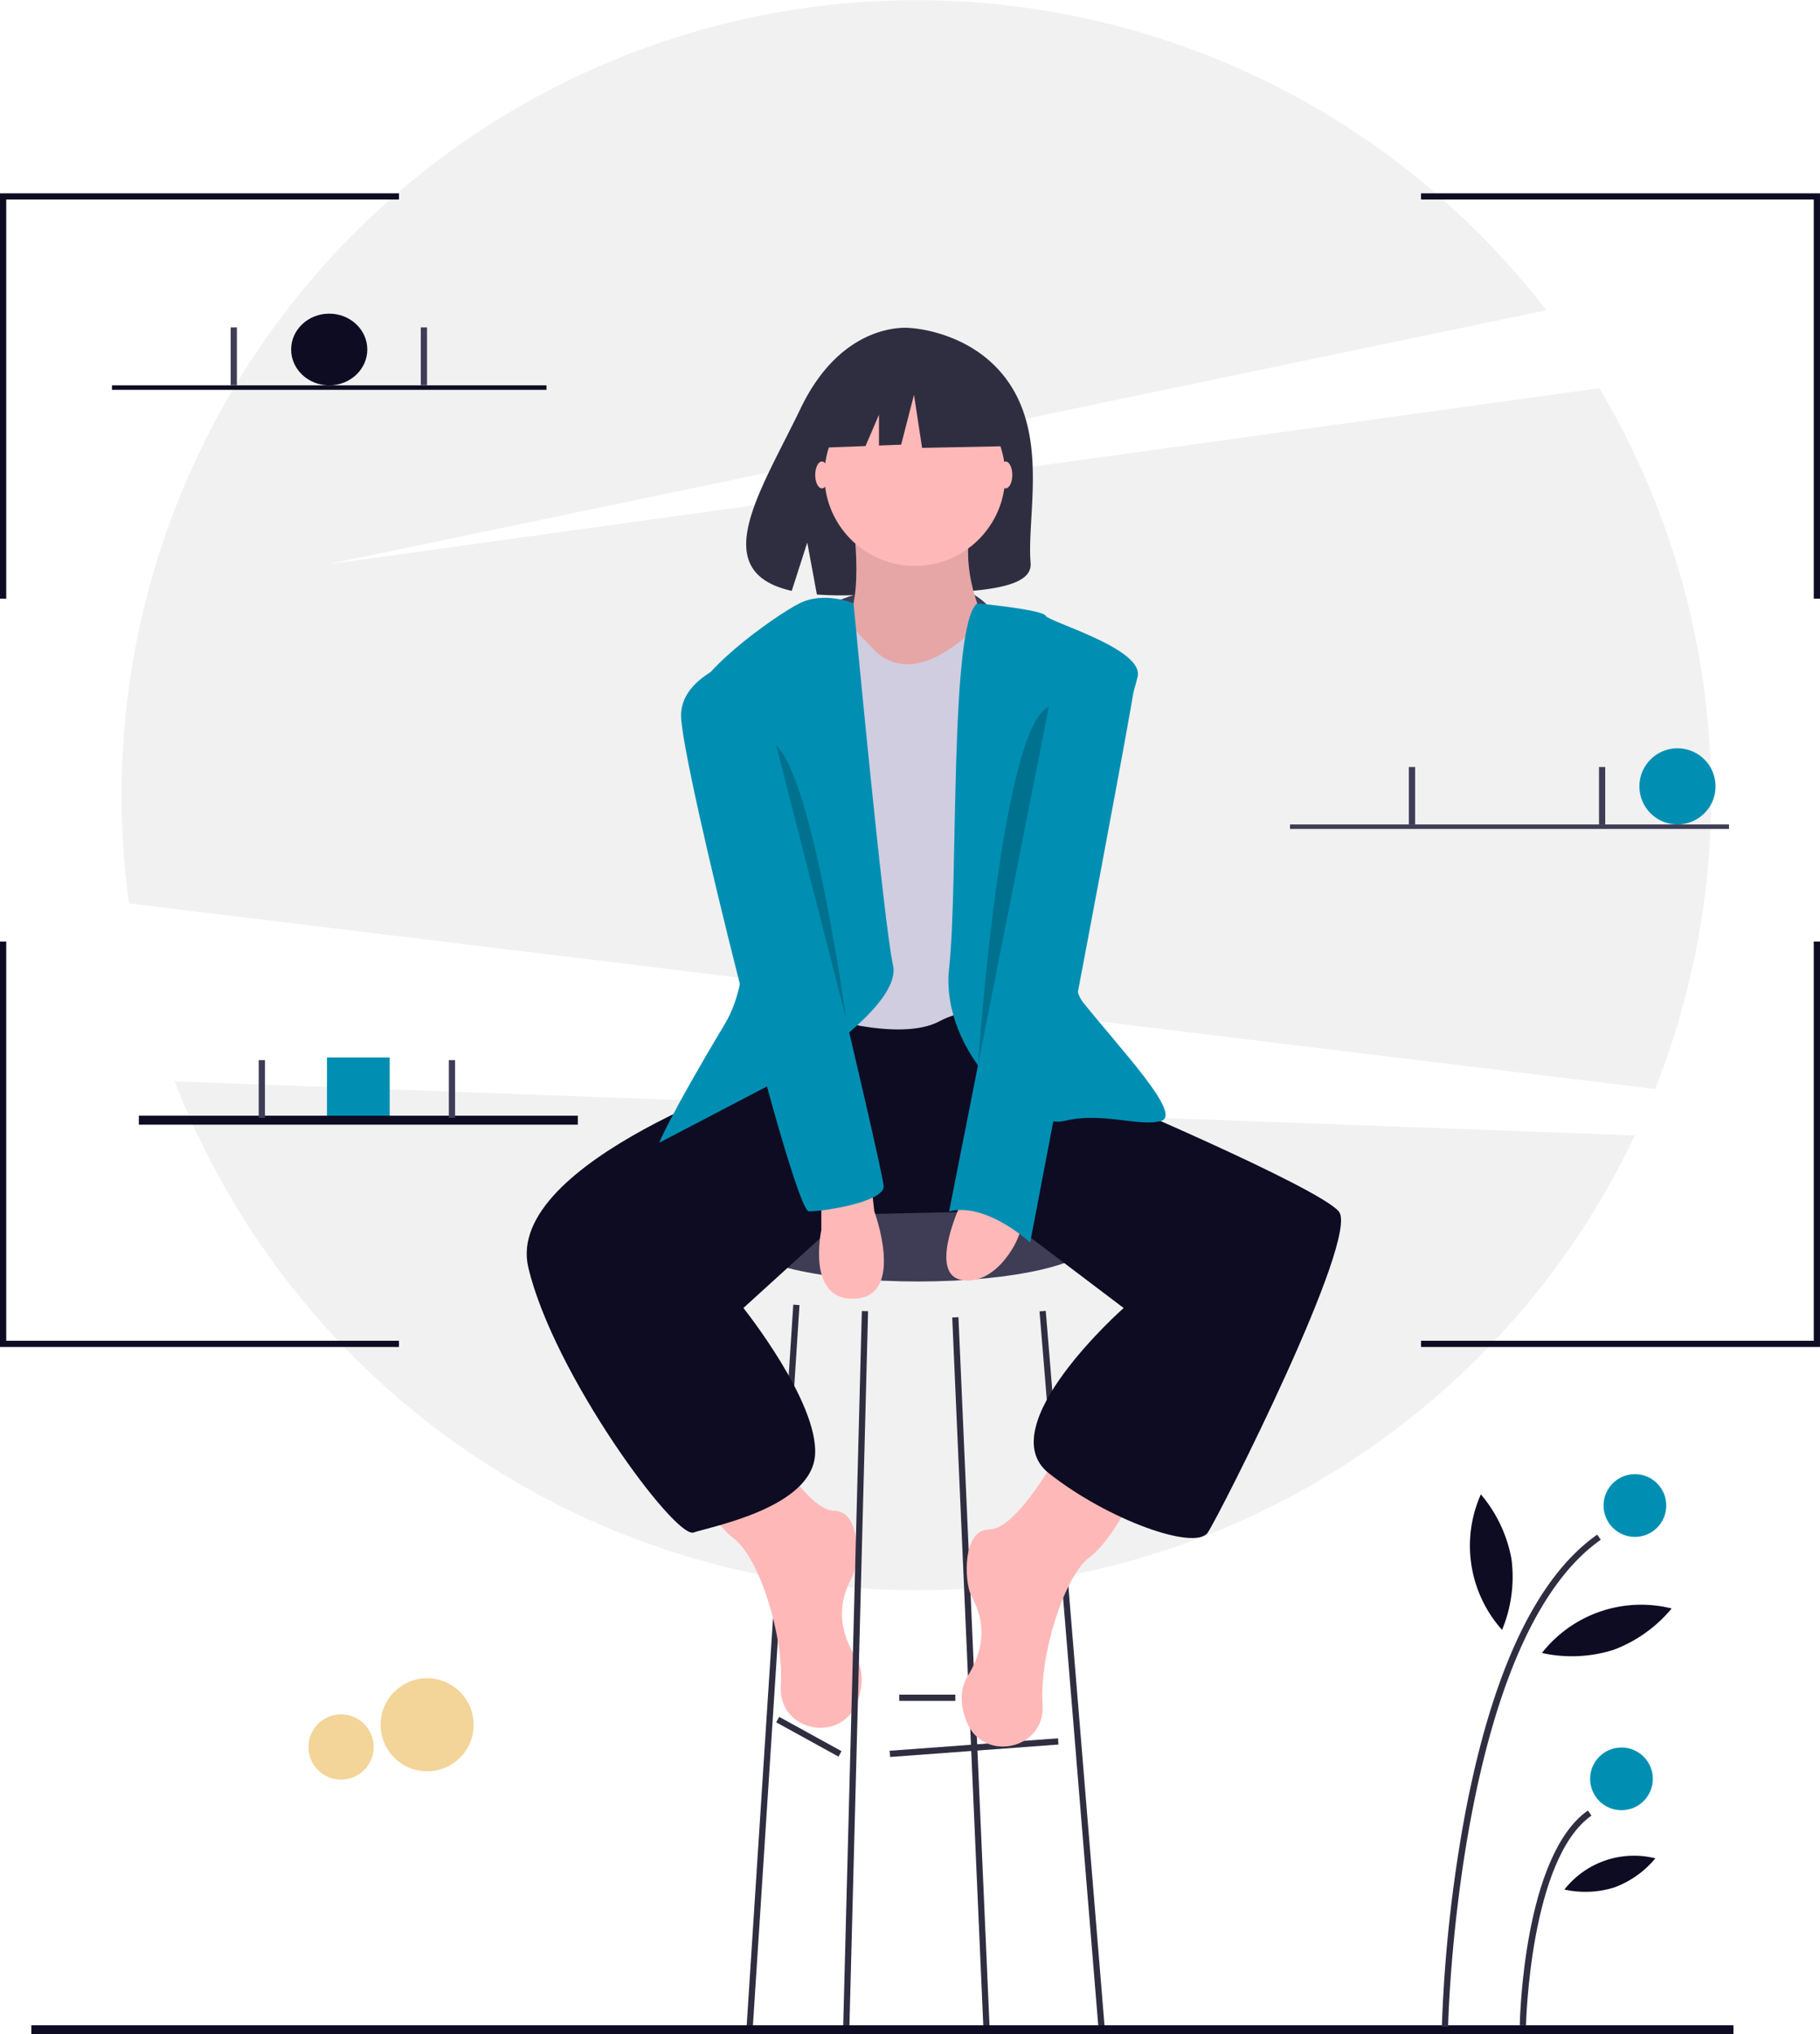 <svg xmlns="http://www.w3.org/2000/svg" width="406.321" height="454" viewBox="0 0 406.321 454"><defs><style>.a{fill:#e29300;opacity:0.4;}.b{fill:#f1f1f1;}.c{fill:#0d0c22;}.d{fill:#008fb3;}.e{fill:#3f3d56;}.f{fill:#2f2e41;}.g{fill:#ffb8b8;}.h{opacity:0.1;}.i{fill:#d0cde1;}.j{opacity:0.2;}</style></defs><g transform="translate(0 0)"><circle class="a" cx="10.383" cy="10.383" r="10.383" transform="translate(84.974 374.548)"/><circle class="a" cx="7.283" cy="7.283" r="7.283" transform="translate(68.858 382.606)"/><path class="b" d="M689.417,367.04A177.753,177.753,0,0,0,676.96,210.632L392.975,249.952l272.148-56.717a177.465,177.465,0,0,0-316.43,132.383Z" transform="translate(-319.909 -124)"/><path class="b" d="M364.092,470.81a177.5,177.5,0,0,0,325.995,12.059Z" transform="translate(-325.093 -229.475)"/><ellipse class="c" cx="8.5" cy="8" rx="8.5" ry="8" transform="translate(65 70)"/><circle class="d" cx="8.5" cy="8.5" r="8.5" transform="translate(366 167)"/><rect class="d" width="14" height="14" transform="translate(73 236)"/><path class="e" d="M576.048,315.127s22.964-10.006,33.75.564S580.919,322.782,576.048,315.127Z" transform="translate(-389.555 -180.824)"/><path class="f" d="M607,242.819c-7.717-13.039-22.985-13.647-22.985-13.647s-14.877-1.9-24.421,17.957c-8.9,18.51-21.173,36.383-1.977,40.716l3.468-10.792,2.147,11.6a75.1,75.1,0,0,0,8.213.14c20.557-.664,40.135.194,39.5-7.183C610.117,271.8,614.43,255.366,607,242.819Z" transform="translate(-380.859 -155.971)"/><ellipse class="e" cx="38.969" cy="9.046" rx="38.969" ry="9.046" transform="translate(165.965 267.91)"/><rect class="f" width="37.68" height="1.391" transform="translate(198.623 390.73) rotate(-4.229)"/><rect class="f" width="1.391" height="15.884" transform="matrix(0.482, -0.876, 0.876, 0.482, 173.286, 384.381)"/><rect class="f" width="12.526" height="1.392" transform="translate(200.758 378.205)"/><path class="f" d="M240.891,579.968l-1.389-.095L249.94,418.432l1.389.095Z" transform="translate(-72.84 -127.258)"/><path class="f" d="M312.46,581.177,305.5,422.519l1.39-.068,6.959,158.658Z" transform="translate(-92.912 -128.48)"/><rect class="f" width="1.392" height="160.595" transform="matrix(0.997, -0.082, 0.082, 0.997, 232.079, 292.67)"/><path class="g" d="M638.826,588.5s-9.742,18.093-16.005,18.093-5.567,11.83-4.175,14.613,4.871,9.046-.7,18.093c-1.945,3.16-1.6,6.744-.321,10.071,3.575,9.321,17.483,6.5,17.039-3.476q-.007-.165-.018-.332c-.7-11.134,4.871-28.531,10.438-32.706s10.438-15.309,10.438-15.309Z" transform="translate(-401.882 -265.268)"/><path class="g" d="M545.249,582.5s9.742,18.093,16.005,18.093,5.567,11.83,4.175,14.613-4.871,9.046.7,18.093c1.945,3.16,1.6,6.744.321,10.071-3.575,9.321-17.483,6.5-17.039-3.476q.007-.165.018-.332c.7-11.134-4.871-28.531-10.438-32.706s-10.438-15.309-10.438-15.309Z" transform="translate(-375.109 -263.444)"/><path class="c" d="M537.236,451.155l-4.175,9.046s-61.237,20.18-55.67,43.84,32.706,60.541,36.881,59.149,26.443-5.567,27.139-17.4-16.005-32.706-16.005-32.706l22.964-20.876,33.416-.7L610.3,513.087s-29.922,26.443-16.7,36.881,32.706,17.4,35.489,13.221,34.1-66.108,29.227-71.675-54.278-26.443-54.278-26.443l-13.222-18.788L539.324,443.5Z" transform="translate(-359.442 -221.17)"/><path class="g" d="M579.407,287.2s3.479,22.964-3.479,25.747,13.917,14.613,13.917,14.613h11.83l7.655-16.005s-6.959-12.526-2.784-24.355S579.407,287.2,579.407,287.2Z" transform="translate(-389.086 -172.036)"/><path class="h" d="M579.407,287.2s3.479,22.964-3.479,25.747,13.917,14.613,13.917,14.613h11.83l7.655-16.005s-6.959-12.526-2.784-24.355S579.407,287.2,579.407,287.2Z" transform="translate(-389.086 -172.036)"/><path class="i" d="M571.507,317.5s7.655,8.35,9.046,9.742,7.655,9.046,20.876-2.088,14.613,2.088,14.613,2.088v83.5s-11.134-4.871-20.18,0-27.835-1.392-27.835-1.392l-3.479-86.288Z" transform="translate(-386.057 -182.849)"/><path class="d" d="M562.932,316.959s-6.5-2.783-12.07,0-25.051,16.7-23.66,22.964,19.484,50.1,6.959,70.979-14.613,26.443-14.613,26.443l30.618-16.005s23.66-14.613,21.572-23.66S562.932,316.959,562.932,316.959Z" transform="translate(-372.371 -182.309)"/><path class="d" d="M618.751,317.5s14.605,1.392,15.3,2.783,21.92,7.307,20.528,13.569-20.528,62.28-12.178,72.718,22.268,25.051,17.4,26.443-13.222-2.088-21.572,0-27.835-15.309-25.747-34.1S612.5,322.371,618.751,317.5Z" transform="translate(-400.588 -182.849)"/><path class="g" d="M571.323,506.979v6.959s-3.479,16.005,7.655,15.309,4.175-19.484,4.175-19.484l-.7-6.263Z" transform="translate(-387.961 -239.417)"/><path class="g" d="M615.061,509.5s-7.655,16.005,0,17.4,13.222-9.046,13.222-11.83S615.061,509.5,615.061,509.5Z" transform="translate(-400.385 -241.242)"/><path class="f" d="M271.892,580.559l-1.392-.033,4.175-160.05,1.392.033Z" transform="translate(-82.267 -127.879)"/><ellipse class="g" cx="1.5" cy="3" rx="1.5" ry="3" transform="translate(223 103)"/><ellipse class="g" cx="1.5" cy="3" rx="1.5" ry="3" transform="translate(182 103)"/><path class="d" d="M637.6,330.5s17.4,0,16.7,6.959-23.66,126.648-23.66,126.648-9.742-9.046-18.093-6.959Z" transform="translate(-400.655 -186.803)"/><path class="d" d="M543.945,333.5s-17.4,3.479-17.4,13.917S551.6,458.061,555.079,458.061s16.7-2.088,16.7-5.567S543.945,333.5,543.945,333.5Z" transform="translate(-374.5 -187.715)"/><path class="j" d="M557.048,363l15.657,61.23S565.4,370.655,557.048,363Z" transform="translate(-383.776 -196.687)"/><path class="j" d="M637.644,350.636l-15.835,80.056S626.87,355.254,637.644,350.636Z" transform="translate(-403.472 -192.927)"/><circle class="g" cx="20.18" cy="20.18" r="20.18" transform="translate(184.058 85.94)"/><path class="f" d="M302.5,119.545l-15.084-7.9-20.829,3.232-4.31,19.034L273,133.5l3-6.993v6.878l4.95-.191,2.873-11.133,1.8,11.851,17.6-.359Z" transform="translate(-79.766 -33.954)"/><rect class="c" width="380" height="2" transform="translate(7 452)"/><path class="f" d="M772.023,726.017l-1.392-.027a322.772,322.772,0,0,1,4.94-46.127c6.018-32.623,16.025-54.048,29.744-63.68l.8,1.139C774.068,639.821,772.039,725.157,772.023,726.017Z" transform="translate(-448.733 -273.687)"/><path class="f" d="M797.023,752.592l-1.392-.027c.03-1.541.9-37.865,15.2-47.9l.8,1.139C797.906,715.434,797.03,752.222,797.023,752.592Z" transform="translate(-456.336 -300.596)"/><circle class="d" cx="7" cy="7" r="7" transform="translate(358 329)"/><circle class="d" cx="7" cy="7" r="7" transform="translate(355 390)"/><path class="c" d="M788.933,617.69a30.911,30.911,0,0,1-2.1,15.824,28.17,28.17,0,0,1-4.736-30.25A30.915,30.915,0,0,1,788.933,617.69Z" transform="translate(-451.491 -269.759)"/><path class="c" d="M818.687,648.784a30.91,30.91,0,0,1-15.949.689,28.17,28.17,0,0,1,28.962-9.934A30.908,30.908,0,0,1,818.687,648.784Z" transform="translate(-458.498 -280.566)"/><path class="c" d="M821.14,726.221a21.665,21.665,0,0,1-11.179.483,19.744,19.744,0,0,1,20.3-6.963,21.665,21.665,0,0,1-9.121,6.48Z" transform="translate(-460.695 -305.004)"/><path class="c" d="M1.392,152.463H0V62H89.071v1.392H1.392Z" transform="translate(0 -18.856)"/><path class="c" d="M544.975,152.463h-1.392V63.392H455.9V62h89.071Z" transform="translate(-138.654 -18.856)"/><path class="c" d="M1.392,302H0v90.463H89.071v-1.392H1.392Z" transform="translate(0 -91.847)"/><path class="c" d="M544.975,302h-1.392v89.071H455.9v1.392h89.071Z" transform="translate(-138.654 -91.847)"/><rect class="c" width="97" height="1" transform="translate(25 86)"/><rect class="e" width="1.392" height="12.874" transform="translate(51.494 73.066)"/><rect class="e" width="1.392" height="12.874" transform="translate(93.942 73.066)"/><rect class="e" width="98" height="1" transform="translate(288 184)"/><rect class="e" width="1.392" height="12.874" transform="translate(314.533 171.184)"/><rect class="e" width="1.392" height="12.874" transform="translate(356.981 171.184)"/><rect class="c" width="98" height="2" transform="translate(31 249)"/><rect class="e" width="1.392" height="12.874" transform="translate(57.757 236.596)"/><rect class="e" width="1.392" height="12.874" transform="translate(100.205 236.596)"/></g></svg>
